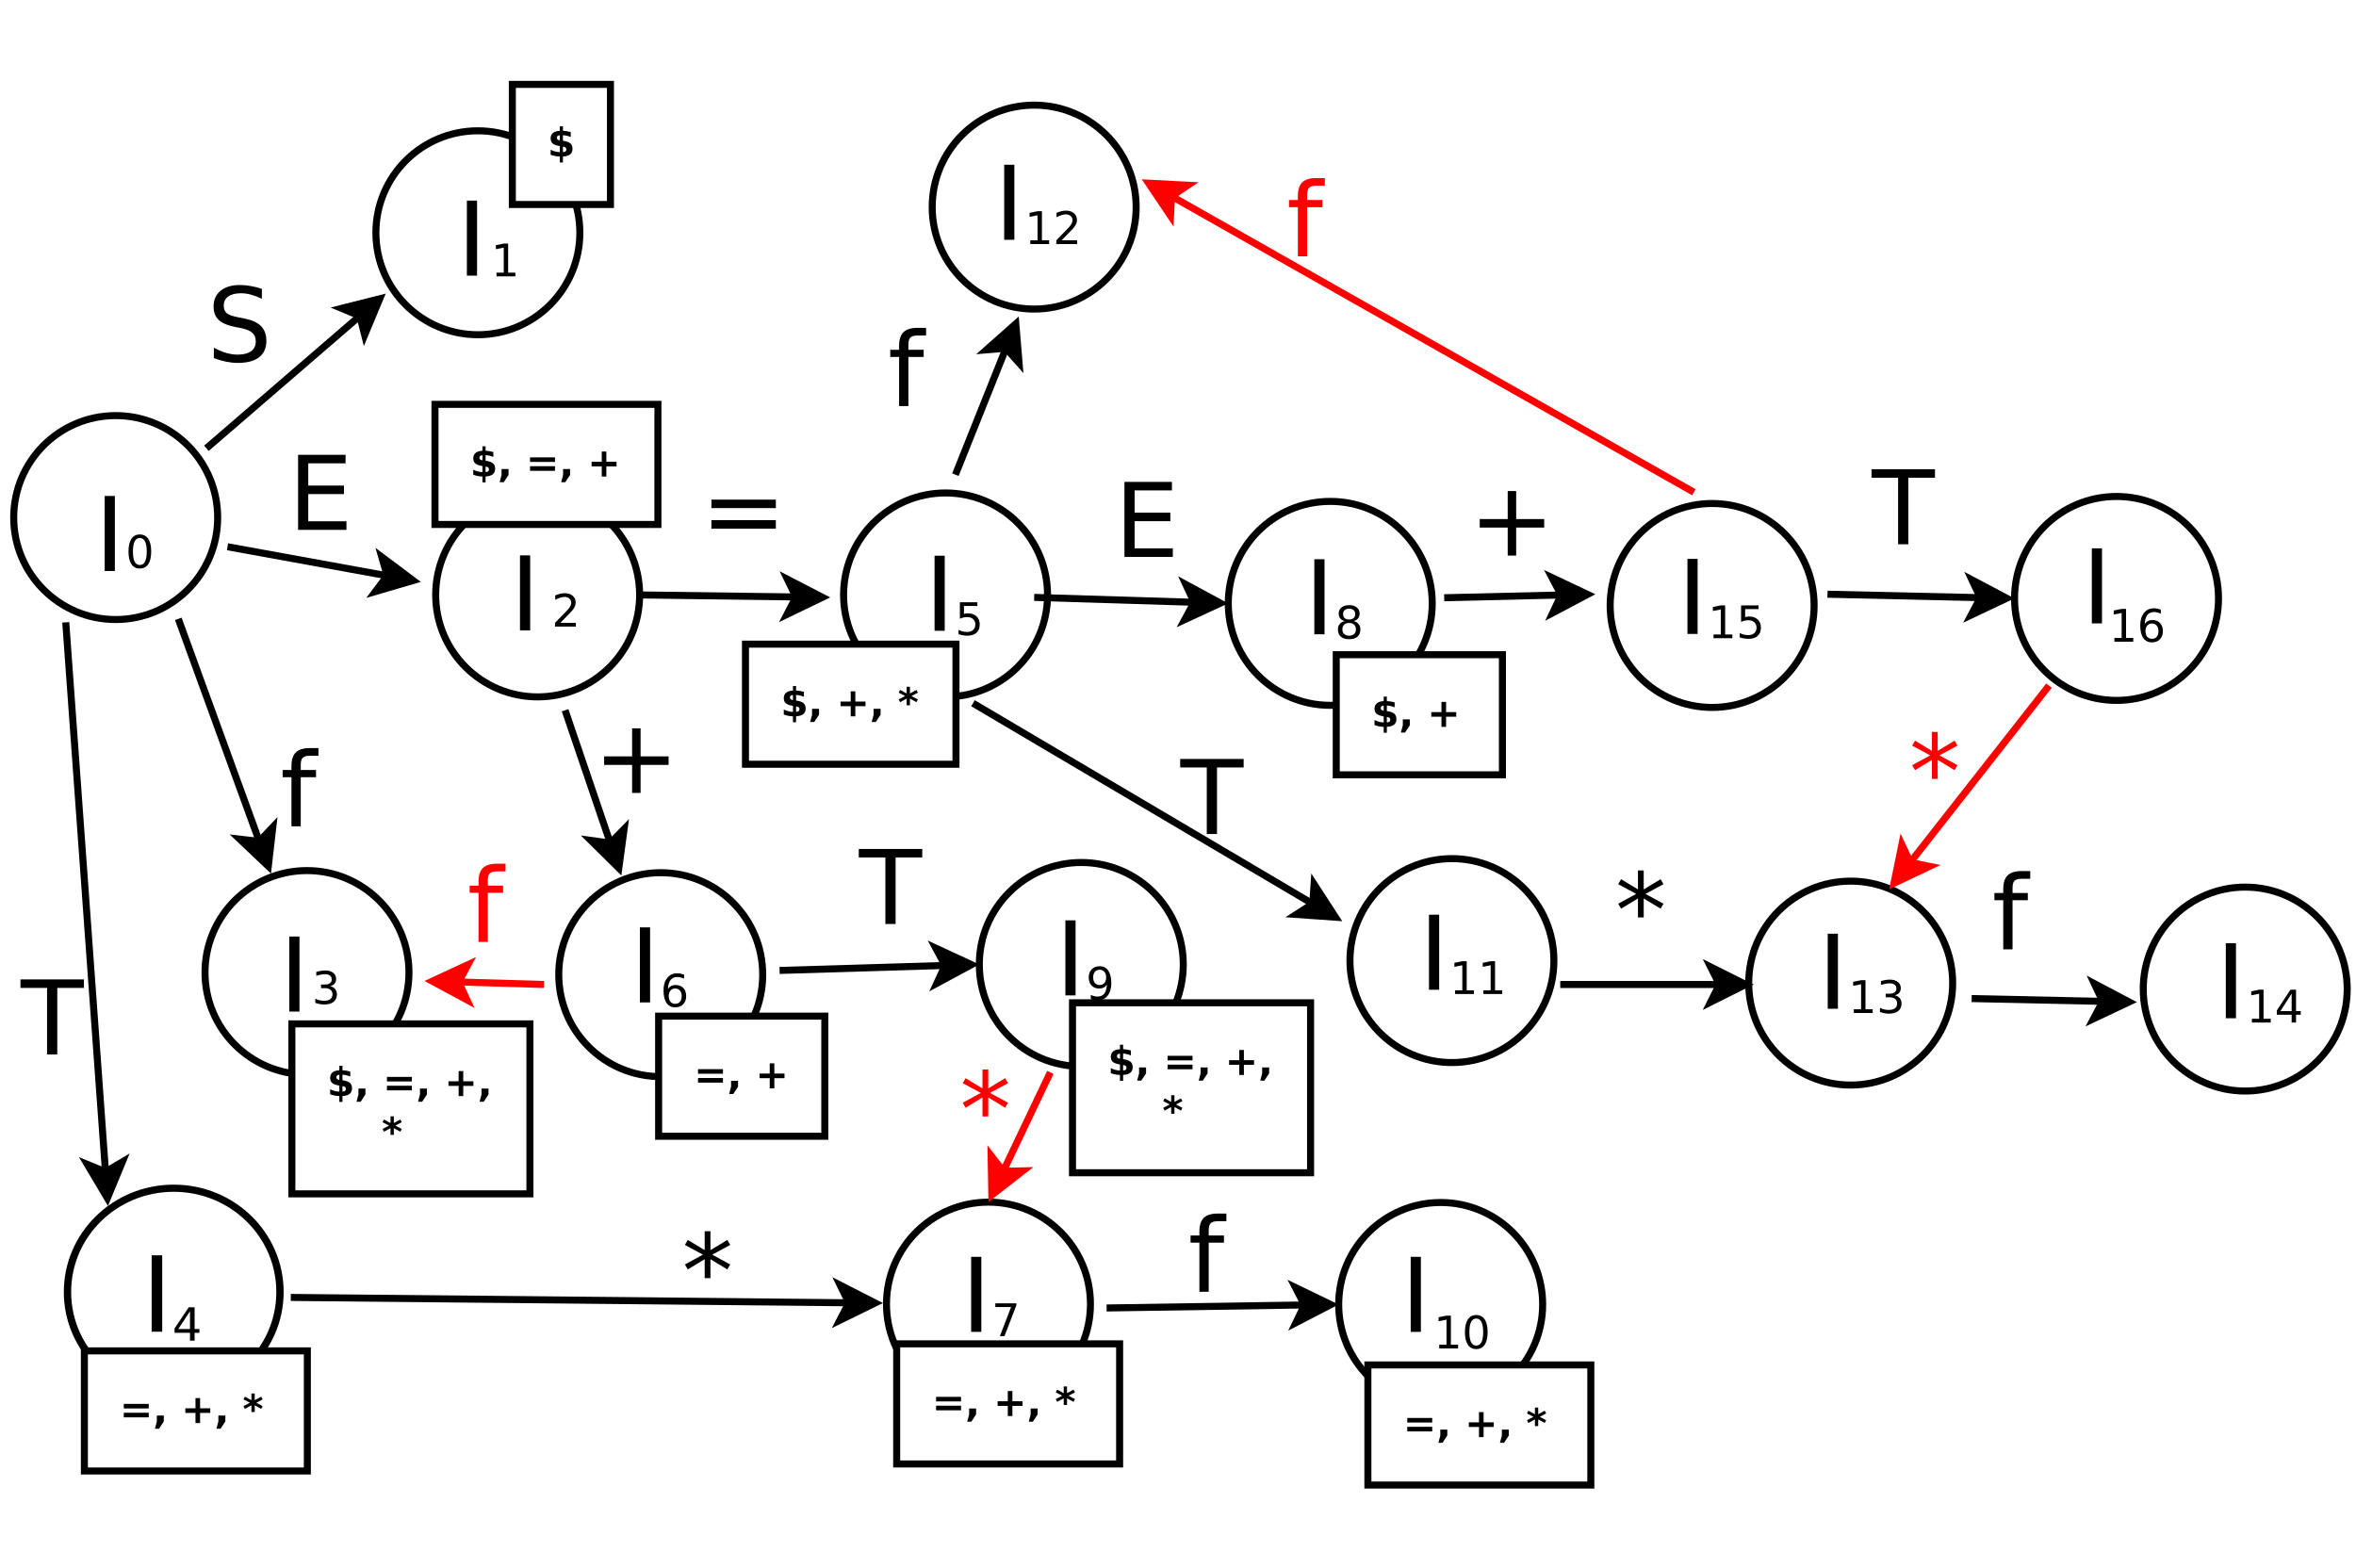 <?xml version="1.0" encoding="UTF-8"?>
<svg xmlns="http://www.w3.org/2000/svg" xmlns:xlink="http://www.w3.org/1999/xlink" width="670pt" height="446pt" viewBox="0 0 670 446" version="1.1">
<defs>
<g>
<symbol overflow="visible" id="glyph0-0">
<path style="stroke:none;" d="M 1.453 5.172 L 1.453 -20.641 L 16.094 -20.641 L 16.094 5.172 Z M 3.109 3.547 L 14.469 3.547 L 14.469 -19 L 3.109 -19 Z M 3.109 3.547 "/>
</symbol>
<symbol overflow="visible" id="glyph0-1">
<path style="stroke:none;" d="M 10.859 -22.25 L 10.859 -20.062 L 8.344 -20.062 C 7.406 -20.062 6.75 -19.867 6.375 -19.484 C 6.008 -19.109 5.828 -18.422 5.828 -17.422 L 5.828 -16.016 L 10.172 -16.016 L 10.172 -13.969 L 5.828 -13.969 L 5.828 0 L 3.188 0 L 3.188 -13.969 L 0.672 -13.969 L 0.672 -16.016 L 3.188 -16.016 L 3.188 -17.125 C 3.188 -18.906 3.598 -20.203 4.422 -21.016 C 5.254 -21.836 6.57 -22.25 8.375 -22.25 Z M 10.859 -22.25 "/>
</symbol>
<symbol overflow="visible" id="glyph0-2">
<path style="stroke:none;" d="M 2.875 -21.344 L 16.375 -21.344 L 16.375 -18.922 L 5.766 -18.922 L 5.766 -12.594 L 15.922 -12.594 L 15.922 -10.172 L 5.766 -10.172 L 5.766 -2.438 L 16.625 -2.438 L 16.625 0 L 2.875 0 Z M 2.875 -21.344 "/>
</symbol>
<symbol overflow="visible" id="glyph0-3">
<path style="stroke:none;" d="M 3.109 -13.297 L 21.438 -13.297 L 21.438 -10.891 L 3.109 -10.891 Z M 3.109 -7.469 L 21.438 -7.469 L 21.438 -5.031 L 3.109 -5.031 Z M 3.109 -7.469 "/>
</symbol>
<symbol overflow="visible" id="glyph0-4">
<path style="stroke:none;" d="M 15.672 -20.641 L 15.672 -17.828 C 14.578 -18.348 13.539 -18.738 12.562 -19 C 11.594 -19.258 10.656 -19.391 9.75 -19.391 C 8.176 -19.391 6.961 -19.082 6.109 -18.469 C 5.254 -17.863 4.828 -17 4.828 -15.875 C 4.828 -14.926 5.109 -14.211 5.672 -13.734 C 6.242 -13.254 7.32 -12.863 8.906 -12.562 L 10.656 -12.203 C 12.812 -11.797 14.398 -11.078 15.422 -10.047 C 16.441 -9.016 16.953 -7.629 16.953 -5.891 C 16.953 -3.816 16.258 -2.242 14.875 -1.172 C 13.488 -0.109 11.457 0.422 8.781 0.422 C 7.77 0.422 6.691 0.305 5.547 0.078 C 4.41 -0.148 3.234 -0.488 2.016 -0.938 L 2.016 -3.922 C 3.191 -3.266 4.344 -2.77 5.469 -2.438 C 6.594 -2.102 7.695 -1.938 8.781 -1.938 C 10.426 -1.938 11.695 -2.258 12.594 -2.906 C 13.488 -3.551 13.938 -4.473 13.938 -5.672 C 13.938 -6.723 13.613 -7.539 12.969 -8.125 C 12.332 -8.719 11.281 -9.164 9.812 -9.469 L 8.047 -9.812 C 5.891 -10.238 4.332 -10.91 3.375 -11.828 C 2.414 -12.742 1.938 -14.016 1.938 -15.641 C 1.938 -17.523 2.598 -19.008 3.922 -20.094 C 5.254 -21.188 7.086 -21.734 9.422 -21.734 C 10.422 -21.734 11.441 -21.641 12.484 -21.453 C 13.523 -21.273 14.586 -21.004 15.672 -20.641 Z M 15.672 -20.641 "/>
</symbol>
<symbol overflow="visible" id="glyph0-5">
<path style="stroke:none;" d="M 2.875 -21.344 L 5.766 -21.344 L 5.766 0 L 2.875 0 Z M 2.875 -21.344 "/>
</symbol>
<symbol overflow="visible" id="glyph0-6">
<path style="stroke:none;" d="M 13.469 -18.359 L 13.469 -10.391 L 21.438 -10.391 L 21.438 -7.969 L 13.469 -7.969 L 13.469 0 L 11.062 0 L 11.062 -7.969 L 3.109 -7.969 L 3.109 -10.391 L 11.062 -10.391 L 11.062 -18.359 Z M 13.469 -18.359 "/>
</symbol>
<symbol overflow="visible" id="glyph0-7">
<path style="stroke:none;" d="M -0.078 -21.344 L 17.969 -21.344 L 17.969 -18.922 L 10.391 -18.922 L 10.391 0 L 7.484 0 L 7.484 -18.922 L -0.078 -18.922 Z M -0.078 -21.344 "/>
</symbol>
<symbol overflow="visible" id="glyph0-8">
<path style="stroke:none;" d="M 13.766 -17.828 L 8.641 -15.062 L 13.766 -12.266 L 12.938 -10.859 L 8.141 -13.766 L 8.141 -8.375 L 6.5 -8.375 L 6.5 -13.766 L 1.703 -10.859 L 0.875 -12.266 L 6 -15.062 L 0.875 -17.828 L 1.703 -19.25 L 6.5 -16.344 L 6.5 -21.734 L 8.141 -21.734 L 8.141 -16.344 L 12.938 -19.25 Z M 13.766 -17.828 "/>
</symbol>
<symbol overflow="visible" id="glyph1-0">
<path style="stroke:none;" d="M 0.641 2.266 L 0.641 -9.016 L 7.031 -9.016 L 7.031 2.266 Z M 1.359 1.547 L 6.328 1.547 L 6.328 -8.297 L 1.359 -8.297 Z M 1.359 1.547 "/>
</symbol>
<symbol overflow="visible" id="glyph1-1">
<path style="stroke:none;" d="M 4.062 -8.5 C 3.414 -8.5 2.926 -8.176 2.594 -7.531 C 2.27 -6.895 2.109 -5.938 2.109 -4.656 C 2.109 -3.375 2.27 -2.41 2.594 -1.766 C 2.926 -1.129 3.414 -0.812 4.062 -0.812 C 4.719 -0.812 5.207 -1.129 5.531 -1.766 C 5.863 -2.41 6.031 -3.375 6.031 -4.656 C 6.031 -5.938 5.863 -6.895 5.531 -7.531 C 5.207 -8.176 4.719 -8.5 4.062 -8.5 Z M 4.062 -9.5 C 5.113 -9.5 5.914 -9.082 6.469 -8.25 C 7.02 -7.426 7.297 -6.227 7.297 -4.656 C 7.297 -3.082 7.02 -1.879 6.469 -1.047 C 5.914 -0.223 5.113 0.188 4.062 0.188 C 3.02 0.188 2.223 -0.223 1.672 -1.047 C 1.117 -1.879 0.844 -3.082 0.844 -4.656 C 0.844 -6.227 1.117 -7.426 1.672 -8.25 C 2.223 -9.082 3.02 -9.5 4.062 -9.5 Z M 4.062 -9.5 "/>
</symbol>
<symbol overflow="visible" id="glyph1-2">
<path style="stroke:none;" d="M 2.453 -1.062 L 6.859 -1.062 L 6.859 0 L 0.938 0 L 0.938 -1.062 C 1.414 -1.562 2.066 -2.227 2.891 -3.062 C 3.723 -3.895 4.242 -4.43 4.453 -4.672 C 4.859 -5.129 5.141 -5.516 5.297 -5.828 C 5.461 -6.141 5.547 -6.445 5.547 -6.75 C 5.547 -7.25 5.367 -7.656 5.016 -7.969 C 4.672 -8.281 4.219 -8.438 3.656 -8.438 C 3.258 -8.438 2.844 -8.363 2.406 -8.219 C 1.969 -8.082 1.5 -7.879 1 -7.609 L 1 -8.875 C 1.508 -9.082 1.984 -9.238 2.422 -9.344 C 2.867 -9.445 3.273 -9.5 3.641 -9.5 C 4.609 -9.5 5.379 -9.254 5.953 -8.766 C 6.523 -8.285 6.812 -7.641 6.812 -6.828 C 6.812 -6.453 6.738 -6.094 6.594 -5.75 C 6.445 -5.406 6.188 -5 5.812 -4.531 C 5.707 -4.406 5.375 -4.055 4.812 -3.484 C 4.258 -2.91 3.473 -2.102 2.453 -1.062 Z M 2.453 -1.062 "/>
</symbol>
<symbol overflow="visible" id="glyph1-3">
<path style="stroke:none;" d="M 5.188 -5.031 C 5.789 -4.906 6.258 -4.633 6.594 -4.219 C 6.938 -3.812 7.109 -3.312 7.109 -2.719 C 7.109 -1.789 6.789 -1.07 6.156 -0.562 C 5.531 -0.062 4.633 0.188 3.469 0.188 C 3.07 0.188 2.664 0.145 2.25 0.062 C 1.844 -0.008 1.414 -0.125 0.969 -0.281 L 0.969 -1.5 C 1.32 -1.289 1.707 -1.133 2.125 -1.031 C 2.539 -0.926 2.977 -0.875 3.438 -0.875 C 4.227 -0.875 4.828 -1.031 5.234 -1.344 C 5.648 -1.656 5.859 -2.113 5.859 -2.719 C 5.859 -3.258 5.664 -3.688 5.281 -4 C 4.895 -4.312 4.359 -4.469 3.672 -4.469 L 2.594 -4.469 L 2.594 -5.5 L 3.719 -5.5 C 4.344 -5.5 4.816 -5.625 5.141 -5.875 C 5.473 -6.125 5.641 -6.484 5.641 -6.953 C 5.641 -7.43 5.469 -7.797 5.125 -8.047 C 4.789 -8.305 4.305 -8.438 3.672 -8.438 C 3.328 -8.438 2.957 -8.395 2.562 -8.312 C 2.164 -8.238 1.727 -8.125 1.25 -7.969 L 1.25 -9.094 C 1.727 -9.227 2.176 -9.328 2.594 -9.391 C 3.02 -9.461 3.414 -9.5 3.781 -9.5 C 4.738 -9.5 5.492 -9.281 6.047 -8.844 C 6.609 -8.406 6.891 -7.816 6.891 -7.078 C 6.891 -6.566 6.742 -6.129 6.453 -5.766 C 6.16 -5.41 5.738 -5.164 5.188 -5.031 Z M 5.188 -5.031 "/>
</symbol>
<symbol overflow="visible" id="glyph1-4">
<path style="stroke:none;" d="M 1.594 -1.062 L 3.656 -1.062 L 3.656 -8.172 L 1.406 -7.734 L 1.406 -8.875 L 3.641 -9.328 L 4.906 -9.328 L 4.906 -1.062 L 6.953 -1.062 L 6.953 0 L 1.594 0 Z M 1.594 -1.062 "/>
</symbol>
<symbol overflow="visible" id="glyph1-5">
<path style="stroke:none;" d="M 1.375 -9.328 L 6.344 -9.328 L 6.344 -8.266 L 2.531 -8.266 L 2.531 -5.984 C 2.719 -6.047 2.898 -6.094 3.078 -6.125 C 3.266 -6.156 3.453 -6.172 3.641 -6.172 C 4.68 -6.172 5.504 -5.883 6.109 -5.312 C 6.711 -4.738 7.016 -3.969 7.016 -3 C 7.016 -1.988 6.703 -1.203 6.078 -0.641 C 5.461 -0.086 4.582 0.188 3.438 0.188 C 3.051 0.188 2.656 0.148 2.25 0.078 C 1.844 0.016 1.422 -0.082 0.984 -0.219 L 0.984 -1.484 C 1.359 -1.285 1.742 -1.133 2.141 -1.031 C 2.547 -0.926 2.973 -0.875 3.422 -0.875 C 4.141 -0.875 4.707 -1.062 5.125 -1.438 C 5.551 -1.82 5.766 -2.344 5.766 -3 C 5.766 -3.645 5.551 -4.156 5.125 -4.531 C 4.707 -4.914 4.141 -5.109 3.422 -5.109 C 3.078 -5.109 2.738 -5.066 2.406 -4.984 C 2.07 -4.91 1.727 -4.797 1.375 -4.641 Z M 1.375 -9.328 "/>
</symbol>
<symbol overflow="visible" id="glyph1-6">
<path style="stroke:none;" d="M 4.219 -5.172 C 3.656 -5.172 3.207 -4.973 2.875 -4.578 C 2.539 -4.191 2.375 -3.664 2.375 -3 C 2.375 -2.32 2.539 -1.785 2.875 -1.391 C 3.207 -1.004 3.656 -0.812 4.219 -0.812 C 4.789 -0.812 5.238 -1.004 5.562 -1.391 C 5.895 -1.785 6.062 -2.32 6.062 -3 C 6.062 -3.664 5.895 -4.191 5.562 -4.578 C 5.238 -4.973 4.789 -5.172 4.219 -5.172 Z M 6.734 -9.125 L 6.734 -7.969 C 6.41 -8.125 6.086 -8.238 5.766 -8.312 C 5.441 -8.395 5.125 -8.438 4.812 -8.438 C 3.977 -8.438 3.344 -8.156 2.906 -7.594 C 2.469 -7.031 2.219 -6.18 2.156 -5.047 C 2.395 -5.41 2.695 -5.688 3.062 -5.875 C 3.438 -6.07 3.848 -6.172 4.297 -6.172 C 5.234 -6.172 5.973 -5.883 6.516 -5.312 C 7.055 -4.75 7.328 -3.977 7.328 -3 C 7.328 -2.039 7.047 -1.27 6.484 -0.688 C 5.922 -0.102 5.164 0.188 4.219 0.188 C 3.145 0.188 2.32 -0.223 1.75 -1.047 C 1.176 -1.879 0.891 -3.082 0.891 -4.656 C 0.891 -6.125 1.238 -7.297 1.938 -8.172 C 2.645 -9.055 3.586 -9.5 4.766 -9.5 C 5.078 -9.5 5.395 -9.469 5.719 -9.406 C 6.039 -9.344 6.379 -9.25 6.734 -9.125 Z M 6.734 -9.125 "/>
</symbol>
<symbol overflow="visible" id="glyph1-7">
<path style="stroke:none;" d="M 1.047 -9.328 L 7.047 -9.328 L 7.047 -8.797 L 3.656 0 L 2.344 0 L 5.531 -8.266 L 1.047 -8.266 Z M 1.047 -9.328 "/>
</symbol>
<symbol overflow="visible" id="glyph1-8">
<path style="stroke:none;" d="M 4.062 -4.438 C 3.469 -4.438 3 -4.273 2.656 -3.953 C 2.312 -3.629 2.141 -3.188 2.141 -2.625 C 2.141 -2.062 2.312 -1.617 2.656 -1.297 C 3 -0.973 3.469 -0.812 4.062 -0.812 C 4.664 -0.812 5.141 -0.973 5.484 -1.297 C 5.828 -1.617 6 -2.062 6 -2.625 C 6 -3.188 5.828 -3.629 5.484 -3.953 C 5.141 -4.273 4.664 -4.438 4.062 -4.438 Z M 2.812 -4.969 C 2.27 -5.102 1.848 -5.352 1.547 -5.719 C 1.242 -6.094 1.094 -6.547 1.094 -7.078 C 1.094 -7.828 1.359 -8.414 1.891 -8.844 C 2.422 -9.281 3.145 -9.5 4.062 -9.5 C 5 -9.5 5.727 -9.281 6.25 -8.844 C 6.781 -8.414 7.047 -7.828 7.047 -7.078 C 7.047 -6.547 6.895 -6.094 6.594 -5.719 C 6.289 -5.352 5.875 -5.102 5.344 -4.969 C 5.945 -4.82 6.414 -4.539 6.75 -4.125 C 7.094 -3.719 7.266 -3.219 7.266 -2.625 C 7.266 -1.719 6.988 -1.02 6.438 -0.531 C 5.883 -0.051 5.094 0.188 4.062 0.188 C 3.039 0.188 2.254 -0.051 1.703 -0.531 C 1.148 -1.02 0.875 -1.719 0.875 -2.625 C 0.875 -3.219 1.039 -3.719 1.375 -4.125 C 1.719 -4.539 2.195 -4.82 2.812 -4.969 Z M 2.344 -6.953 C 2.344 -6.473 2.492 -6.098 2.797 -5.828 C 3.098 -5.555 3.52 -5.422 4.062 -5.422 C 4.602 -5.422 5.023 -5.555 5.328 -5.828 C 5.641 -6.098 5.797 -6.473 5.797 -6.953 C 5.797 -7.441 5.641 -7.82 5.328 -8.094 C 5.023 -8.363 4.602 -8.5 4.062 -8.5 C 3.52 -8.5 3.098 -8.363 2.797 -8.094 C 2.492 -7.82 2.344 -7.441 2.344 -6.953 Z M 2.344 -6.953 "/>
</symbol>
<symbol overflow="visible" id="glyph1-9">
<path style="stroke:none;" d="M 1.406 -0.188 L 1.406 -1.344 C 1.719 -1.195 2.035 -1.082 2.359 -1 C 2.691 -0.914 3.016 -0.875 3.328 -0.875 C 4.16 -0.875 4.797 -1.156 5.234 -1.719 C 5.672 -2.281 5.922 -3.133 5.984 -4.281 C 5.742 -3.914 5.438 -3.633 5.062 -3.438 C 4.695 -3.25 4.289 -3.156 3.844 -3.156 C 2.906 -3.156 2.164 -3.438 1.625 -4 C 1.082 -4.57 0.812 -5.348 0.812 -6.328 C 0.812 -7.285 1.094 -8.051 1.656 -8.625 C 2.219 -9.207 2.973 -9.5 3.922 -9.5 C 4.992 -9.5 5.812 -9.082 6.375 -8.25 C 6.945 -7.426 7.234 -6.227 7.234 -4.656 C 7.234 -3.188 6.883 -2.008 6.188 -1.125 C 5.5 -0.25 4.562 0.188 3.375 0.188 C 3.062 0.188 2.742 0.156 2.422 0.094 C 2.098 0.031 1.758 -0.062 1.406 -0.188 Z M 3.922 -4.156 C 4.484 -4.156 4.93 -4.348 5.266 -4.734 C 5.598 -5.117 5.766 -5.648 5.766 -6.328 C 5.766 -6.992 5.598 -7.52 5.266 -7.906 C 4.93 -8.301 4.484 -8.5 3.922 -8.5 C 3.348 -8.5 2.895 -8.301 2.562 -7.906 C 2.238 -7.52 2.078 -6.992 2.078 -6.328 C 2.078 -5.648 2.238 -5.117 2.562 -4.734 C 2.895 -4.348 3.348 -4.156 3.922 -4.156 Z M 3.922 -4.156 "/>
</symbol>
<symbol overflow="visible" id="glyph1-10">
<path style="stroke:none;" d="M 4.844 -8.234 L 1.656 -3.25 L 4.844 -3.25 Z M 4.5 -9.328 L 6.094 -9.328 L 6.094 -3.25 L 7.422 -3.25 L 7.422 -2.203 L 6.094 -2.203 L 6.094 0 L 4.844 0 L 4.844 -2.203 L 0.625 -2.203 L 0.625 -3.422 Z M 4.5 -9.328 "/>
</symbol>
<symbol overflow="visible" id="glyph2-0">
<path style="stroke:none;" d="M 1.516 5.266 L 1.516 -21.016 L 16.781 -21.016 L 16.781 5.266 Z M 3.234 3.609 L 15.078 3.609 L 15.078 -19.344 L 3.234 -19.344 Z M 3.234 3.609 "/>
</symbol>
<symbol overflow="visible" id="glyph2-1">
<path style="stroke:none;" d="M 3 -21.719 L 6 -21.719 L 6 0 L 3 0 Z M 3 -21.719 "/>
</symbol>
<symbol overflow="visible" id="glyph3-0">
<path style="stroke:none;" d="M 0.672 2.297 L 0.672 -9.188 L 7.344 -9.188 L 7.344 2.297 Z M 1.406 1.578 L 6.594 1.578 L 6.594 -8.453 L 1.406 -8.453 Z M 1.406 1.578 "/>
</symbol>
<symbol overflow="visible" id="glyph3-1">
<path style="stroke:none;" d="M 5.047 -8.375 L 1.719 -3.312 L 5.047 -3.312 Z M 4.703 -9.5 L 6.359 -9.5 L 6.359 -3.312 L 7.734 -3.312 L 7.734 -2.234 L 6.359 -2.234 L 6.359 0 L 5.047 0 L 5.047 -2.234 L 0.656 -2.234 L 0.656 -3.484 Z M 4.703 -9.5 "/>
</symbol>
<symbol overflow="visible" id="glyph4-0">
<path style="stroke:none;" d="M 0.562 2 L 0.562 -7.984 L 6.234 -7.984 L 6.234 2 Z M 1.203 1.375 L 5.594 1.375 L 5.594 -7.344 L 1.203 -7.344 Z M 1.203 1.375 "/>
</symbol>
<symbol overflow="visible" id="glyph4-1">
<path style="stroke:none;" d="M 4.391 1.672 L 3.5 1.672 L 3.5 0 C 3.031 -0.02 2.582 -0.07 2.156 -0.156 C 1.727 -0.238 1.305 -0.359 0.891 -0.516 L 0.891 -1.953 C 1.316 -1.734 1.742 -1.566 2.172 -1.453 C 2.609 -1.336 3.051 -1.273 3.5 -1.266 L 3.5 -2.984 L 3.312 -3.016 C 2.438 -3.172 1.812 -3.414 1.438 -3.75 C 1.07 -4.082 0.891 -4.555 0.891 -5.172 C 0.891 -5.836 1.113 -6.352 1.562 -6.719 C 2.008 -7.094 2.656 -7.297 3.5 -7.328 L 3.5 -8.609 L 4.391 -8.609 L 4.391 -7.344 C 4.766 -7.32 5.133 -7.281 5.5 -7.219 C 5.875 -7.156 6.242 -7.07 6.609 -6.969 L 6.609 -5.562 C 6.242 -5.719 5.875 -5.836 5.5 -5.922 C 5.133 -6.016 4.766 -6.066 4.391 -6.078 L 4.391 -4.5 L 4.578 -4.469 C 5.516 -4.32 6.172 -4.07 6.547 -3.719 C 6.922 -3.375 7.109 -2.867 7.109 -2.203 C 7.109 -1.516 6.883 -0.988 6.438 -0.625 C 5.988 -0.27 5.305 -0.066 4.391 -0.016 Z M 3.5 -4.625 L 3.5 -6.062 C 3.238 -6.051 3.031 -5.984 2.875 -5.859 C 2.719 -5.734 2.641 -5.57 2.641 -5.375 C 2.641 -5.156 2.707 -4.984 2.844 -4.859 C 2.988 -4.734 3.207 -4.656 3.5 -4.625 Z M 4.391 -2.828 L 4.391 -1.281 C 4.711 -1.281 4.953 -1.344 5.109 -1.469 C 5.273 -1.594 5.359 -1.773 5.359 -2.016 C 5.359 -2.266 5.285 -2.453 5.141 -2.578 C 4.992 -2.703 4.742 -2.785 4.391 -2.828 Z M 4.391 -2.828 "/>
</symbol>
<symbol overflow="visible" id="glyph4-2">
<path style="stroke:none;" d="M 1.156 -2.141 L 3.141 -2.141 L 3.141 -0.453 L 1.781 1.609 L 0.609 1.609 L 1.156 -0.453 Z M 1.156 -2.141 "/>
</symbol>
<symbol overflow="visible" id="glyph4-3">
<path style="stroke:none;" d=""/>
</symbol>
<symbol overflow="visible" id="glyph4-4">
<path style="stroke:none;" d="M 1.203 -5.453 L 8.297 -5.453 L 8.297 -4.156 L 1.203 -4.156 Z M 1.203 -2.938 L 8.297 -2.938 L 8.297 -1.625 L 1.203 -1.625 Z M 1.203 -2.938 "/>
</symbol>
<symbol overflow="visible" id="glyph4-5">
<path style="stroke:none;" d="M 5.406 -7.109 L 5.406 -4.203 L 8.297 -4.203 L 8.297 -2.891 L 5.406 -2.891 L 5.406 0 L 4.094 0 L 4.094 -2.891 L 1.203 -2.891 L 1.203 -4.203 L 4.094 -4.203 L 4.094 -7.109 Z M 5.406 -7.109 "/>
</symbol>
<symbol overflow="visible" id="glyph4-6">
<path style="stroke:none;" d="M 5.703 -6.734 L 3.875 -5.781 L 5.703 -4.812 L 5.281 -4.031 L 3.438 -5.047 L 3.438 -3.141 L 2.5 -3.141 L 2.5 -5.047 L 0.641 -4.031 L 0.234 -4.812 L 2.078 -5.781 L 0.234 -6.734 L 0.641 -7.516 L 2.5 -6.5 L 2.5 -8.406 L 3.438 -8.406 L 3.438 -6.5 L 5.281 -7.516 Z M 5.703 -6.734 "/>
</symbol>
</g>
</defs>
<g id="surface149744">
<rect x="0" y="0" width="670" height="446" style="fill:rgb(100%,100%,100%);fill-opacity:1;stroke:none;"/>
<g style="fill:rgb(0%,0%,0%);fill-opacity:1;">
  <use xlink:href="#glyph0-1" x="79.699" y="235.013"/>
</g>
<g style="fill:rgb(0%,0%,0%);fill-opacity:1;">
  <use xlink:href="#glyph0-2" x="81.898" y="150.697"/>
</g>
<g style="fill:rgb(0%,0%,0%);fill-opacity:1;">
  <use xlink:href="#glyph0-3" x="199.199" y="155.396"/>
</g>
<g style="fill:rgb(0%,0%,0%);fill-opacity:1;">
  <use xlink:href="#glyph0-4" x="58.801" y="102.795"/>
</g>
<path style="fill-rule:evenodd;fill:rgb(100%,100%,100%);fill-opacity:1;stroke-width:0.1;stroke-linecap:butt;stroke-linejoin:miter;stroke:rgb(0%,0%,0%);stroke-opacity:1;stroke-miterlimit:10;" d="M 7.735 9.97 C 7.735 10.771 7.086 11.42 6.285 11.42 C 5.484 11.42 4.835 10.771 4.835 9.97 C 4.835 9.169 5.484 8.52 6.285 8.52 C 7.086 8.52 7.735 9.169 7.735 9.97 " transform="matrix(20,0,0,20,-92.8,-52.2)"/>
<g style="fill:rgb(0%,0%,0%);fill-opacity:1;">
  <use xlink:href="#glyph0-5" x="26.898" y="162.396"/>
</g>
<g style="fill:rgb(0%,0%,0%);fill-opacity:1;">
  <use xlink:href="#glyph1-1" x="35.699" y="161.506"/>
</g>
<path style="fill-rule:evenodd;fill:rgb(100%,100%,100%);fill-opacity:1;stroke-width:0.1;stroke-linecap:butt;stroke-linejoin:miter;stroke:rgb(0%,0%,0%);stroke-opacity:1;stroke-miterlimit:10;" d="M 13.735 11.07 C 13.735 11.871 13.086 12.52 12.285 12.52 C 11.484 12.52 10.835 11.871 10.835 11.07 C 10.835 10.269 11.484 9.62 12.285 9.62 C 13.086 9.62 13.735 10.269 13.735 11.07 " transform="matrix(20,0,0,20,-92.8,-52.2)"/>
<g style="fill:rgb(0%,0%,0%);fill-opacity:1;">
  <use xlink:href="#glyph0-5" x="145" y="179.295"/>
</g>
<g style="fill:rgb(0%,0%,0%);fill-opacity:1;">
  <use xlink:href="#glyph1-2" x="156.898" y="178.205"/>
</g>
<path style="fill-rule:evenodd;fill:rgb(100%,100%,100%);fill-opacity:1;stroke-width:0.1;stroke-linecap:butt;stroke-linejoin:miter;stroke:rgb(0%,0%,0%);stroke-opacity:1;stroke-miterlimit:10;" d="M 10.455 16.44 C 10.455 17.241 9.806 17.89 9.005 17.89 C 8.204 17.89 7.555 17.241 7.555 16.44 C 7.555 15.639 8.204 14.99 9.005 14.99 C 9.806 14.99 10.455 15.639 10.455 16.44 " transform="matrix(20,0,0,20,-92.8,-52.2)"/>
<g style="fill:rgb(0%,0%,0%);fill-opacity:1;">
  <use xlink:href="#glyph0-5" x="79.398" y="287.697"/>
</g>
<g style="fill:rgb(0%,0%,0%);fill-opacity:1;">
  <use xlink:href="#glyph1-3" x="88.699" y="285.506"/>
</g>
<path style="fill-rule:evenodd;fill:rgb(100%,100%,100%);fill-opacity:1;stroke-width:0.1;stroke-linecap:butt;stroke-linejoin:miter;stroke:rgb(0%,0%,0%);stroke-opacity:1;stroke-miterlimit:10;" d="M 12.885 5.92 C 12.885 6.721 12.236 7.37 11.435 7.37 C 10.634 7.37 9.985 6.721 9.985 5.92 C 9.985 5.119 10.634 4.47 11.435 4.47 C 12.236 4.47 12.885 5.119 12.885 5.92 " transform="matrix(20,0,0,20,-92.8,-52.2)"/>
<g style="fill:rgb(0%,0%,0%);fill-opacity:1;">
  <use xlink:href="#glyph0-5" x="129.898" y="78.396"/>
</g>
<g style="fill:rgb(0%,0%,0%);fill-opacity:1;">
  <use xlink:href="#glyph1-4" x="139.602" y="78.604"/>
</g>
<path style="fill-rule:evenodd;fill:rgb(100%,100%,100%);fill-opacity:1;stroke-width:0.1;stroke-linecap:butt;stroke-linejoin:miter;stroke:rgb(0%,0%,0%);stroke-opacity:1;stroke-miterlimit:10;" d="M 18.37 11.295 C 18.37 12.096 17.721 12.745 16.92 12.745 C 16.119 12.745 15.47 12.096 15.47 11.295 C 15.47 10.494 16.119 9.845 16.92 9.845 C 17.721 9.845 18.37 10.494 18.37 11.295 " transform="matrix(20.839,0,0,20.355,-303.19,137.542)"/>
<g style="fill:rgb(0%,0%,0%);fill-opacity:1;">
  <use xlink:href="#glyph2-1" x="40.129" y="378.742"/>
</g>
<g style="fill:rgb(0%,0%,0%);fill-opacity:1;">
  <use xlink:href="#glyph3-1" x="48.984" y="381.298"/>
</g>
<path style="fill-rule:evenodd;fill:rgb(100%,100%,100%);fill-opacity:1;stroke-width:0.1;stroke-linecap:butt;stroke-linejoin:miter;stroke:rgb(0%,0%,0%);stroke-opacity:1;stroke-miterlimit:10;" d="M 19.535 11.07 C 19.535 11.871 18.886 12.52 18.085 12.52 C 17.284 12.52 16.635 11.871 16.635 11.07 C 16.635 10.269 17.284 9.62 18.085 9.62 C 18.886 9.62 19.535 10.269 19.535 11.07 " transform="matrix(20,0,0,20,-92.8,-52.2)"/>
<g style="fill:rgb(0%,0%,0%);fill-opacity:1;">
  <use xlink:href="#glyph0-5" x="262.898" y="179.396"/>
</g>
<g style="fill:rgb(0%,0%,0%);fill-opacity:1;">
  <use xlink:href="#glyph1-5" x="271.602" y="180.608"/>
</g>
<path style="fill-rule:evenodd;fill:rgb(100%,100%,100%);fill-opacity:1;stroke-width:0.1;stroke-linecap:butt;stroke-linejoin:miter;stroke:rgb(0%,0%,0%);stroke-opacity:1;stroke-miterlimit:10;" d="M 15.485 16.47 C 15.485 17.271 14.836 17.92 14.035 17.92 C 13.234 17.92 12.585 17.271 12.585 16.47 C 12.585 15.669 13.234 15.02 14.035 15.02 C 14.836 15.02 15.485 15.669 15.485 16.47 " transform="matrix(20,0,0,20,-92.8,-52.2)"/>
<g style="fill:rgb(0%,0%,0%);fill-opacity:1;">
  <use xlink:href="#glyph0-5" x="179.102" y="285.095"/>
</g>
<g style="fill:rgb(0%,0%,0%);fill-opacity:1;">
  <use xlink:href="#glyph1-6" x="187.801" y="286.307"/>
</g>
<path style="fill-rule:evenodd;fill:rgb(100%,100%,100%);fill-opacity:1;stroke-width:0.1;stroke-linecap:butt;stroke-linejoin:miter;stroke:rgb(0%,0%,0%);stroke-opacity:1;stroke-miterlimit:10;" d="M 20.145 21.155 C 20.145 21.956 19.496 22.605 18.695 22.605 C 17.894 22.605 17.245 21.956 17.245 21.155 C 17.245 20.354 17.894 19.705 18.695 19.705 C 19.496 19.705 20.145 20.354 20.145 21.155 " transform="matrix(20,0,0,20,-92.8,-52.2)"/>
<g style="fill:rgb(0%,0%,0%);fill-opacity:1;">
  <use xlink:href="#glyph0-5" x="273.301" y="378.795"/>
</g>
<g style="fill:rgb(0%,0%,0%);fill-opacity:1;">
  <use xlink:href="#glyph1-7" x="282" y="380.006"/>
</g>
<path style="fill-rule:evenodd;fill:rgb(100%,100%,100%);fill-opacity:1;stroke-width:0.1;stroke-linecap:butt;stroke-linejoin:miter;stroke:rgb(0%,0%,0%);stroke-opacity:1;stroke-miterlimit:10;" d="M 25.005 11.19 C 25.005 11.991 24.356 12.64 23.555 12.64 C 22.754 12.64 22.105 11.991 22.105 11.19 C 22.105 10.389 22.754 9.74 23.555 9.74 C 24.356 9.74 25.005 10.389 25.005 11.19 " transform="matrix(20,0,0,20,-92.8,-52.2)"/>
<g style="fill:rgb(0%,0%,0%);fill-opacity:1;">
  <use xlink:href="#glyph0-5" x="370.898" y="180.396"/>
</g>
<g style="fill:rgb(0%,0%,0%);fill-opacity:1;">
  <use xlink:href="#glyph1-8" x="379.602" y="181.608"/>
</g>
<path style="fill-rule:evenodd;fill:rgb(100%,100%,100%);fill-opacity:1;stroke-width:0.1;stroke-linecap:butt;stroke-linejoin:miter;stroke:rgb(0%,0%,0%);stroke-opacity:1;stroke-miterlimit:10;" d="M 21.465 16.325 C 21.465 17.126 20.816 17.775 20.015 17.775 C 19.214 17.775 18.565 17.126 18.565 16.325 C 18.565 15.524 19.214 14.875 20.015 14.875 C 20.816 14.875 21.465 15.524 21.465 16.325 " transform="matrix(20,0,0,20,-92.8,-52.2)"/>
<g style="fill:rgb(0%,0%,0%);fill-opacity:1;">
  <use xlink:href="#glyph0-5" x="300.102" y="283.095"/>
</g>
<g style="fill:rgb(0%,0%,0%);fill-opacity:1;">
  <use xlink:href="#glyph1-9" x="308.801" y="284.307"/>
</g>
<path style="fill-rule:evenodd;fill:rgb(100%,100%,100%);fill-opacity:1;stroke-width:0.1;stroke-linecap:butt;stroke-linejoin:miter;stroke:rgb(0%,0%,0%);stroke-opacity:1;stroke-miterlimit:10;" d="M 26.575 21.16 C 26.575 21.961 25.926 22.61 25.125 22.61 C 24.324 22.61 23.675 21.961 23.675 21.16 C 23.675 20.359 24.324 19.71 25.125 19.71 C 25.926 19.71 26.575 20.359 26.575 21.16 " transform="matrix(20,0,0,20,-92.8,-52.2)"/>
<g style="fill:rgb(0%,0%,0%);fill-opacity:1;">
  <use xlink:href="#glyph0-5" x="398.301" y="378.795"/>
</g>
<g style="fill:rgb(0%,0%,0%);fill-opacity:1;">
  <use xlink:href="#glyph1-4" x="407.699" y="383.506"/>
  <use xlink:href="#glyph1-1" x="415.755" y="383.506"/>
</g>
<path style="fill-rule:evenodd;fill:rgb(100%,100%,100%);fill-opacity:1;stroke-width:0.1;stroke-linecap:butt;stroke-linejoin:miter;stroke:rgb(0%,0%,0%);stroke-opacity:1;stroke-miterlimit:10;" d="M 26.735 16.27 C 26.735 17.071 26.086 17.72 25.285 17.72 C 24.484 17.72 23.835 17.071 23.835 16.27 C 23.835 15.469 24.484 14.82 25.285 14.82 C 26.086 14.82 26.735 15.469 26.735 16.27 " transform="matrix(20,0,0,20,-92.8,-52.2)"/>
<g style="fill:rgb(0%,0%,0%);fill-opacity:1;">
  <use xlink:href="#glyph0-5" x="403.5" y="281.494"/>
</g>
<g style="fill:rgb(0%,0%,0%);fill-opacity:1;">
  <use xlink:href="#glyph1-4" x="412.199" y="282.705"/>
  <use xlink:href="#glyph1-4" x="420.255" y="282.705"/>
</g>
<path style="fill-rule:evenodd;fill:rgb(100%,100%,100%);fill-opacity:1;stroke-width:0.1;stroke-linecap:butt;stroke-linejoin:miter;stroke:rgb(0%,0%,0%);stroke-opacity:1;stroke-miterlimit:10;" d="M 20.795 5.555 C 20.795 6.356 20.146 7.005 19.345 7.005 C 18.544 7.005 17.895 6.356 17.895 5.555 C 17.895 4.754 18.544 4.105 19.345 4.105 C 20.146 4.105 20.795 4.754 20.795 5.555 " transform="matrix(20,0,0,20,-92.8,-52.2)"/>
<g style="fill:rgb(0%,0%,0%);fill-opacity:1;">
  <use xlink:href="#glyph0-5" x="282.699" y="68.197"/>
</g>
<g style="fill:rgb(0%,0%,0%);fill-opacity:1;">
  <use xlink:href="#glyph1-4" x="291.398" y="69.404"/>
  <use xlink:href="#glyph1-2" x="299.454" y="69.404"/>
</g>
<path style="fill-rule:evenodd;fill:rgb(100%,100%,100%);fill-opacity:1;stroke-width:0.1;stroke-linecap:butt;stroke-linejoin:miter;stroke:rgb(0%,0%,0%);stroke-opacity:1;stroke-miterlimit:10;" d="M 32.405 16.59 C 32.405 17.391 31.756 18.04 30.955 18.04 C 30.154 18.04 29.505 17.391 29.505 16.59 C 29.505 15.789 30.154 15.14 30.955 15.14 C 31.756 15.14 32.405 15.789 32.405 16.59 " transform="matrix(20,0,0,20,-92.8,-52.2)"/>
<g style="fill:rgb(0%,0%,0%);fill-opacity:1;">
  <use xlink:href="#glyph0-5" x="516.898" y="286.896"/>
</g>
<g style="fill:rgb(0%,0%,0%);fill-opacity:1;">
  <use xlink:href="#glyph1-4" x="525.602" y="288.108"/>
  <use xlink:href="#glyph1-3" x="533.657" y="288.108"/>
</g>
<path style="fill-rule:evenodd;fill:rgb(100%,100%,100%);fill-opacity:1;stroke-width:0.1;stroke-linecap:butt;stroke-linejoin:miter;stroke:rgb(0%,0%,0%);stroke-opacity:1;stroke-miterlimit:10;" d="M 38.015 16.675 C 38.015 17.476 37.366 18.125 36.565 18.125 C 35.764 18.125 35.115 17.476 35.115 16.675 C 35.115 15.874 35.764 15.225 36.565 15.225 C 37.366 15.225 38.015 15.874 38.015 16.675 " transform="matrix(20,0,0,20,-92.8,-52.2)"/>
<g style="fill:rgb(0%,0%,0%);fill-opacity:1;">
  <use xlink:href="#glyph0-5" x="630.102" y="289.595"/>
</g>
<g style="fill:rgb(0%,0%,0%);fill-opacity:1;">
  <use xlink:href="#glyph1-4" x="638.801" y="290.807"/>
  <use xlink:href="#glyph1-10" x="646.856" y="290.807"/>
</g>
<path style="fill-rule:evenodd;fill:rgb(100%,100%,100%);fill-opacity:1;stroke-width:0.1;stroke-linecap:butt;stroke-linejoin:miter;stroke:rgb(0%,0%,0%);stroke-opacity:1;stroke-miterlimit:10;" d="M 30.435 11.22 C 30.435 12.021 29.786 12.67 28.985 12.67 C 28.184 12.67 27.535 12.021 27.535 11.22 C 27.535 10.419 28.184 9.77 28.985 9.77 C 29.786 9.77 30.435 10.419 30.435 11.22 " transform="matrix(20,0,0,20,-92.8,-52.2)"/>
<g style="fill:rgb(0%,0%,0%);fill-opacity:1;">
  <use xlink:href="#glyph0-5" x="477" y="180.295"/>
</g>
<g style="fill:rgb(0%,0%,0%);fill-opacity:1;">
  <use xlink:href="#glyph1-4" x="485.699" y="181.506"/>
  <use xlink:href="#glyph1-5" x="493.755" y="181.506"/>
</g>
<path style="fill-rule:evenodd;fill:rgb(100%,100%,100%);fill-opacity:1;stroke-width:0.1;stroke-linecap:butt;stroke-linejoin:miter;stroke:rgb(0%,0%,0%);stroke-opacity:1;stroke-miterlimit:10;" d="M 36.185 11.12 C 36.185 11.921 35.536 12.57 34.735 12.57 C 33.934 12.57 33.285 11.921 33.285 11.12 C 33.285 10.319 33.934 9.67 34.735 9.67 C 35.536 9.67 36.185 10.319 36.185 11.12 " transform="matrix(20,0,0,20,-92.8,-52.2)"/>
<g style="fill:rgb(0%,0%,0%);fill-opacity:1;">
  <use xlink:href="#glyph0-5" x="592" y="177.295"/>
</g>
<g style="fill:rgb(0%,0%,0%);fill-opacity:1;">
  <use xlink:href="#glyph1-4" x="599.699" y="182.506"/>
  <use xlink:href="#glyph1-6" x="607.755" y="182.506"/>
</g>
<path style="fill:none;stroke-width:0.1;stroke-linecap:butt;stroke-linejoin:miter;stroke:rgb(0%,0%,0%);stroke-opacity:1;stroke-miterlimit:10;" d="M 7.575 8.985 L 9.756 7.103 " transform="matrix(20,0,0,20,-92.8,-52.2)"/>
<path style="fill-rule:evenodd;fill:rgb(0%,0%,0%);fill-opacity:1;stroke-width:0.1;stroke-linecap:butt;stroke-linejoin:miter;stroke:rgb(0%,0%,0%);stroke-opacity:1;stroke-miterlimit:10;" d="M 10.04 6.858 L 9.825 7.374 L 9.756 7.103 L 9.498 6.995 Z M 10.04 6.858 " transform="matrix(20,0,0,20,-92.8,-52.2)"/>
<path style="fill:none;stroke-width:0.1;stroke-linecap:butt;stroke-linejoin:miter;stroke:rgb(0%,0%,0%);stroke-opacity:1;stroke-miterlimit:10;" d="M 7.875 10.385 L 10.146 10.798 " transform="matrix(20,0,0,20,-92.8,-52.2)"/>
<path style="fill-rule:evenodd;fill:rgb(0%,0%,0%);fill-opacity:1;stroke-width:0.1;stroke-linecap:butt;stroke-linejoin:miter;stroke:rgb(0%,0%,0%);stroke-opacity:1;stroke-miterlimit:10;" d="M 10.515 10.865 L 9.978 11.022 L 10.146 10.798 L 10.068 10.53 Z M 10.515 10.865 " transform="matrix(20,0,0,20,-92.8,-52.2)"/>
<path style="fill:none;stroke-width:0.1;stroke-linecap:butt;stroke-linejoin:miter;stroke:rgb(0%,0%,0%);stroke-opacity:1;stroke-miterlimit:10;" d="M 7.175 11.41 L 8.327 14.575 " transform="matrix(20,0,0,20,-92.8,-52.2)"/>
<path style="fill-rule:evenodd;fill:rgb(0%,0%,0%);fill-opacity:1;stroke-width:0.1;stroke-linecap:butt;stroke-linejoin:miter;stroke:rgb(0%,0%,0%);stroke-opacity:1;stroke-miterlimit:10;" d="M 8.455 14.928 L 8.049 14.543 L 8.327 14.575 L 8.519 14.372 Z M 8.455 14.928 " transform="matrix(20,0,0,20,-92.8,-52.2)"/>
<path style="fill:none;stroke-width:0.1;stroke-linecap:butt;stroke-linejoin:miter;stroke:rgb(0%,0%,0%);stroke-opacity:1;stroke-miterlimit:10;" d="M 13.735 11.07 L 15.958 11.099 " transform="matrix(20,0,0,20,-92.8,-52.2)"/>
<path style="fill-rule:evenodd;fill:rgb(0%,0%,0%);fill-opacity:1;stroke-width:0.1;stroke-linecap:butt;stroke-linejoin:miter;stroke:rgb(0%,0%,0%);stroke-opacity:1;stroke-miterlimit:10;" d="M 16.333 11.104 L 15.83 11.347 L 15.958 11.099 L 15.836 10.847 Z M 16.333 11.104 " transform="matrix(20,0,0,20,-92.8,-52.2)"/>
<path style="fill:none;stroke-width:0.1;stroke-linecap:butt;stroke-linejoin:miter;stroke:rgb(0%,0%,0%);stroke-opacity:1;stroke-miterlimit:10;" d="M 19.345 11.105 L 21.619 11.175 " transform="matrix(20,0,0,20,-92.8,-52.2)"/>
<path style="fill-rule:evenodd;fill:rgb(0%,0%,0%);fill-opacity:1;stroke-width:0.1;stroke-linecap:butt;stroke-linejoin:miter;stroke:rgb(0%,0%,0%);stroke-opacity:1;stroke-miterlimit:10;" d="M 21.993 11.187 L 21.486 11.421 L 21.619 11.175 L 21.501 10.921 Z M 21.993 11.187 " transform="matrix(20,0,0,20,-92.8,-52.2)"/>
<g style="fill:rgb(0%,0%,0%);fill-opacity:1;">
  <use xlink:href="#glyph0-2" x="316.898" y="158.396"/>
</g>
<path style="fill:none;stroke-width:0.1;stroke-linecap:butt;stroke-linejoin:miter;stroke:rgb(0%,0%,0%);stroke-opacity:1;stroke-miterlimit:10;" d="M 12.675 12.71 L 13.318 14.599 " transform="matrix(20,0,0,20,-92.8,-52.2)"/>
<path style="fill-rule:evenodd;fill:rgb(0%,0%,0%);fill-opacity:1;stroke-width:0.1;stroke-linecap:butt;stroke-linejoin:miter;stroke:rgb(0%,0%,0%);stroke-opacity:1;stroke-miterlimit:10;" d="M 13.439 14.954 L 13.041 14.561 L 13.318 14.599 L 13.514 14.4 Z M 13.439 14.954 " transform="matrix(20,0,0,20,-92.8,-52.2)"/>
<g style="fill:rgb(0%,0%,0%);fill-opacity:1;">
  <use xlink:href="#glyph0-6" x="168.699" y="225.513"/>
</g>
<path style="fill:none;stroke-width:0.1;stroke-linecap:butt;stroke-linejoin:miter;stroke:rgb(0%,0%,0%);stroke-opacity:1;stroke-miterlimit:10;" d="M 15.725 16.41 L 18.078 16.339 " transform="matrix(20,0,0,20,-92.8,-52.2)"/>
<path style="fill-rule:evenodd;fill:rgb(0%,0%,0%);fill-opacity:1;stroke-width:0.1;stroke-linecap:butt;stroke-linejoin:miter;stroke:rgb(0%,0%,0%);stroke-opacity:1;stroke-miterlimit:10;" d="M 18.453 16.328 L 17.961 16.593 L 18.078 16.339 L 17.946 16.093 Z M 18.453 16.328 " transform="matrix(20,0,0,20,-92.8,-52.2)"/>
<g style="fill:rgb(0%,0%,0%);fill-opacity:1;">
  <use xlink:href="#glyph0-7" x="244.301" y="262.795"/>
</g>
<path style="fill:none;stroke-width:0.1;stroke-linecap:butt;stroke-linejoin:miter;stroke:rgb(0%,0%,0%);stroke-opacity:1;stroke-miterlimit:10;" d="M 18.475 12.61 L 23.306 15.463 " transform="matrix(20,0,0,20,-92.8,-52.2)"/>
<path style="fill-rule:evenodd;fill:rgb(0%,0%,0%);fill-opacity:1;stroke-width:0.1;stroke-linecap:butt;stroke-linejoin:miter;stroke:rgb(0%,0%,0%);stroke-opacity:1;stroke-miterlimit:10;" d="M 23.629 15.653 L 23.071 15.614 L 23.306 15.463 L 23.325 15.184 Z M 23.629 15.653 " transform="matrix(20,0,0,20,-92.8,-52.2)"/>
<g style="fill:rgb(0%,0%,0%);fill-opacity:1;">
  <use xlink:href="#glyph0-1" x="252.5" y="115.494"/>
</g>
<path style="fill:none;stroke-width:0.1;stroke-linecap:butt;stroke-linejoin:miter;stroke:rgb(0%,0%,0%);stroke-opacity:1;stroke-miterlimit:10;" d="M 18.225 9.36 L 18.944 7.562 " transform="matrix(20,0,0,20,-92.8,-52.2)"/>
<path style="fill-rule:evenodd;fill:rgb(0%,0%,0%);fill-opacity:1;stroke-width:0.1;stroke-linecap:butt;stroke-linejoin:miter;stroke:rgb(0%,0%,0%);stroke-opacity:1;stroke-miterlimit:10;" d="M 19.084 7.214 L 19.13 7.771 L 18.944 7.562 L 18.666 7.585 Z M 19.084 7.214 " transform="matrix(20,0,0,20,-92.8,-52.2)"/>
<g style="fill:rgb(0%,0%,0%);fill-opacity:1;">
  <use xlink:href="#glyph0-7" x="335.699" y="237.197"/>
</g>
<g style="fill:rgb(0%,0%,0%);fill-opacity:1;">
  <use xlink:href="#glyph0-8" x="193.898" y="371.896"/>
</g>
<path style="fill:none;stroke-width:0.1;stroke-linecap:butt;stroke-linejoin:miter;stroke:rgb(0%,0%,0%);stroke-opacity:1;stroke-miterlimit:10;" d="M 25.175 11.11 L 26.838 11.071 " transform="matrix(20,0,0,20,-92.8,-52.2)"/>
<path style="fill-rule:evenodd;fill:rgb(0%,0%,0%);fill-opacity:1;stroke-width:0.1;stroke-linecap:butt;stroke-linejoin:miter;stroke:rgb(0%,0%,0%);stroke-opacity:1;stroke-miterlimit:10;" d="M 27.213 11.063 L 26.719 11.324 L 26.838 11.071 L 26.708 10.824 Z M 27.213 11.063 " transform="matrix(20,0,0,20,-92.8,-52.2)"/>
<g style="fill:rgb(0%,0%,0%);fill-opacity:1;">
  <use xlink:href="#glyph0-6" x="417.699" y="158.013"/>
</g>
<path style="fill:none;stroke-width:0.1;stroke-linecap:butt;stroke-linejoin:miter;stroke:rgb(0%,0%,0%);stroke-opacity:1;stroke-miterlimit:10;" d="M 26.825 16.61 L 29.088 16.61 " transform="matrix(20,0,0,20,-92.8,-52.2)"/>
<path style="fill-rule:evenodd;fill:rgb(0%,0%,0%);fill-opacity:1;stroke-width:0.1;stroke-linecap:butt;stroke-linejoin:miter;stroke:rgb(0%,0%,0%);stroke-opacity:1;stroke-miterlimit:10;" d="M 29.463 16.61 L 28.963 16.86 L 29.088 16.61 L 28.963 16.36 Z M 29.463 16.61 " transform="matrix(20,0,0,20,-92.8,-52.2)"/>
<g style="fill:rgb(0%,0%,0%);fill-opacity:1;">
  <use xlink:href="#glyph0-8" x="459.301" y="269.295"/>
</g>
<path style="fill:none;stroke-width:0.1;stroke-linecap:butt;stroke-linejoin:miter;stroke:rgb(0%,0%,0%);stroke-opacity:1;stroke-miterlimit:10;" d="M 32.675 16.81 L 34.538 16.85 " transform="matrix(20,0,0,20,-92.8,-52.2)"/>
<path style="fill-rule:evenodd;fill:rgb(0%,0%,0%);fill-opacity:1;stroke-width:0.1;stroke-linecap:butt;stroke-linejoin:miter;stroke:rgb(0%,0%,0%);stroke-opacity:1;stroke-miterlimit:10;" d="M 34.913 16.858 L 34.408 17.097 L 34.538 16.85 L 34.419 16.597 Z M 34.913 16.858 " transform="matrix(20,0,0,20,-92.8,-52.2)"/>
<g style="fill:rgb(0%,0%,0%);fill-opacity:1;">
  <use xlink:href="#glyph0-1" x="566.5" y="269.994"/>
</g>
<path style="fill:none;stroke-width:0.1;stroke-linecap:butt;stroke-linejoin:miter;stroke:rgb(0%,0%,0%);stroke-opacity:1;stroke-miterlimit:10;" d="M 30.625 11.06 L 32.798 11.109 " transform="matrix(20,0,0,20,-92.8,-52.2)"/>
<path style="fill-rule:evenodd;fill:rgb(0%,0%,0%);fill-opacity:1;stroke-width:0.1;stroke-linecap:butt;stroke-linejoin:miter;stroke:rgb(0%,0%,0%);stroke-opacity:1;stroke-miterlimit:10;" d="M 33.173 11.117 L 32.668 11.356 L 32.798 11.109 L 32.679 10.856 Z M 33.173 11.117 " transform="matrix(20,0,0,20,-92.8,-52.2)"/>
<g style="fill:rgb(0%,0%,0%);fill-opacity:1;">
  <use xlink:href="#glyph0-7" x="532.301" y="154.795"/>
</g>
<path style="fill:none;stroke-width:0.1;stroke-linecap:butt;stroke-linejoin:miter;stroke:rgb(0%,0%,0%);stroke-opacity:1;stroke-miterlimit:10;" d="M 20.375 21.21 L 23.188 21.167 " transform="matrix(20,0,0,20,-92.8,-52.2)"/>
<path style="fill-rule:evenodd;fill:rgb(0%,0%,0%);fill-opacity:1;stroke-width:0.1;stroke-linecap:butt;stroke-linejoin:miter;stroke:rgb(0%,0%,0%);stroke-opacity:1;stroke-miterlimit:10;" d="M 23.563 21.162 L 23.067 21.419 L 23.188 21.167 L 23.06 20.919 Z M 23.563 21.162 " transform="matrix(20,0,0,20,-92.8,-52.2)"/>
<g style="fill:rgb(0%,0%,0%);fill-opacity:1;">
  <use xlink:href="#glyph0-1" x="337.898" y="367.396"/>
</g>
<path style="fill:none;stroke-width:0.1;stroke-linecap:butt;stroke-linejoin:miter;stroke:rgb(0%,0%,0%);stroke-opacity:1;stroke-miterlimit:10;" d="M 5.575 11.46 L 6.14 19.274 " transform="matrix(20,0,0,20,-92.8,-52.2)"/>
<path style="fill-rule:evenodd;fill:rgb(0%,0%,0%);fill-opacity:1;stroke-width:0.1;stroke-linecap:butt;stroke-linejoin:miter;stroke:rgb(0%,0%,0%);stroke-opacity:1;stroke-miterlimit:10;" d="M 6.167 19.648 L 5.882 19.168 L 6.14 19.274 L 6.38 19.132 Z M 6.167 19.648 " transform="matrix(20,0,0,20,-92.8,-52.2)"/>
<g style="fill:rgb(0%,0%,0%);fill-opacity:1;">
  <use xlink:href="#glyph0-7" x="5.898" y="299.896"/>
</g>
<path style="fill:none;stroke-width:0.1;stroke-linecap:butt;stroke-linejoin:miter;stroke:rgb(0%,0%,0%);stroke-opacity:1;stroke-miterlimit:10;" d="M 8.775 21.06 L 16.709 21.136 " transform="matrix(20,0,0,20,-92.8,-52.2)"/>
<path style="fill-rule:evenodd;fill:rgb(0%,0%,0%);fill-opacity:1;stroke-width:0.1;stroke-linecap:butt;stroke-linejoin:miter;stroke:rgb(0%,0%,0%);stroke-opacity:1;stroke-miterlimit:10;" d="M 17.083 21.139 L 16.581 21.385 L 16.709 21.136 L 16.586 20.885 Z M 17.083 21.139 " transform="matrix(20,0,0,20,-92.8,-52.2)"/>
<path style="fill:none;stroke-width:0.1;stroke-linecap:butt;stroke-linejoin:miter;stroke:rgb(100%,0%,0%);stroke-opacity:1;stroke-miterlimit:10;" d="M 12.375 16.61 L 11.162 16.574 " transform="matrix(20,0,0,20,-92.8,-52.2)"/>
<path style="fill-rule:evenodd;fill:rgb(100%,0%,0%);fill-opacity:1;stroke-width:0.1;stroke-linecap:butt;stroke-linejoin:miter;stroke:rgb(100%,0%,0%);stroke-opacity:1;stroke-miterlimit:10;" d="M 10.787 16.563 L 11.294 16.328 L 11.162 16.574 L 11.279 16.828 Z M 10.787 16.563 " transform="matrix(20,0,0,20,-92.8,-52.2)"/>
<g style="fill:rgb(100%,0%,0%);fill-opacity:1;">
  <use xlink:href="#glyph0-1" x="132.898" y="267.896"/>
</g>
<path style="fill:none;stroke-width:0.1;stroke-linecap:butt;stroke-linejoin:miter;stroke:rgb(100%,0%,0%);stroke-opacity:1;stroke-miterlimit:10;" d="M 19.575 17.86 L 18.905 19.266 " transform="matrix(20,0,0,20,-92.8,-52.2)"/>
<path style="fill-rule:evenodd;fill:rgb(100%,0%,0%);fill-opacity:1;stroke-width:0.1;stroke-linecap:butt;stroke-linejoin:miter;stroke:rgb(100%,0%,0%);stroke-opacity:1;stroke-miterlimit:10;" d="M 18.743 19.604 L 18.733 19.045 L 18.905 19.266 L 19.184 19.26 Z M 18.743 19.604 " transform="matrix(20,0,0,20,-92.8,-52.2)"/>
<g style="fill:rgb(100%,0%,0%);fill-opacity:1;">
  <use xlink:href="#glyph0-8" x="272.898" y="325.896"/>
</g>
<path style="fill:none;stroke-width:0.1;stroke-linecap:butt;stroke-linejoin:miter;stroke:rgb(100%,0%,0%);stroke-opacity:1;stroke-miterlimit:10;" d="M 33.775 12.36 L 31.802 14.874 " transform="matrix(20,0,0,20,-92.8,-52.2)"/>
<path style="fill-rule:evenodd;fill:rgb(100%,0%,0%);fill-opacity:1;stroke-width:0.1;stroke-linecap:butt;stroke-linejoin:miter;stroke:rgb(100%,0%,0%);stroke-opacity:1;stroke-miterlimit:10;" d="M 31.571 15.169 L 31.683 14.621 L 31.802 14.874 L 32.076 14.93 Z M 31.571 15.169 " transform="matrix(20,0,0,20,-92.8,-52.2)"/>
<g style="fill:rgb(100%,0%,0%);fill-opacity:1;">
  <use xlink:href="#glyph0-8" x="542.898" y="229.896"/>
</g>
<path style="fill:none;stroke-width:0.1;stroke-linecap:butt;stroke-linejoin:miter;stroke:rgb(100%,0%,0%);stroke-opacity:1;stroke-miterlimit:10;" d="M 28.725 9.61 L 21.298 5.4 " transform="matrix(20,0,0,20,-92.8,-52.2)"/>
<path style="fill-rule:evenodd;fill:rgb(100%,0%,0%);fill-opacity:1;stroke-width:0.1;stroke-linecap:butt;stroke-linejoin:miter;stroke:rgb(100%,0%,0%);stroke-opacity:1;stroke-miterlimit:10;" d="M 20.972 5.215 L 21.53 5.244 L 21.298 5.4 L 21.284 5.679 Z M 20.972 5.215 " transform="matrix(20,0,0,20,-92.8,-52.2)"/>
<g style="fill:rgb(100%,0%,0%);fill-opacity:1;">
  <use xlink:href="#glyph0-1" x="365.898" y="72.896"/>
</g>
<path style="fill-rule:evenodd;fill:rgb(100%,100%,100%);fill-opacity:1;stroke-width:0.1;stroke-linecap:butt;stroke-linejoin:miter;stroke:rgb(0%,0%,0%);stroke-opacity:1;stroke-miterlimit:10;" d="M 10.825 8.36 L 13.995 8.36 L 13.995 10.068 L 10.825 10.068 Z M 10.825 8.36 " transform="matrix(20,0,0,20,-92.8,-52.2)"/>
<g style="fill:rgb(0%,0%,0%);fill-opacity:1;">
  <use xlink:href="#glyph4-1" x="133.699" y="135.532"/>
  <use xlink:href="#glyph4-2" x="141.477" y="135.532"/>
  <use xlink:href="#glyph4-3" x="145.644" y="135.532"/>
  <use xlink:href="#glyph4-4" x="149.533" y="135.532"/>
  <use xlink:href="#glyph4-2" x="158.977" y="135.532"/>
  <use xlink:href="#glyph4-3" x="163.144" y="135.532"/>
  <use xlink:href="#glyph4-5" x="167.033" y="135.532"/>
</g>
<path style="fill-rule:evenodd;fill:rgb(100%,100%,100%);fill-opacity:1;stroke-width:0.1;stroke-linecap:butt;stroke-linejoin:miter;stroke:rgb(0%,0%,0%);stroke-opacity:1;stroke-miterlimit:10;" d="M 11.925 3.81 L 13.32 3.81 L 13.32 5.518 L 11.925 5.518 Z M 11.925 3.81 " transform="matrix(20,0,0,20,-92.8,-52.2)"/>
<g style="fill:rgb(0%,0%,0%);fill-opacity:1;">
  <use xlink:href="#glyph4-1" x="155.699" y="44.532"/>
</g>
<path style="fill-rule:evenodd;fill:rgb(100%,100%,100%);fill-opacity:1;stroke-width:0.1;stroke-linecap:butt;stroke-linejoin:miter;stroke:rgb(0%,0%,0%);stroke-opacity:1;stroke-miterlimit:10;" d="M 8.79 17.17 L 12.175 17.17 L 12.175 19.587 L 8.79 19.587 Z M 8.79 17.17 " transform="matrix(20,0,0,20,-92.8,-52.2)"/>
<g style="fill:rgb(0%,0%,0%);fill-opacity:1;">
  <use xlink:href="#glyph4-1" x="93" y="311.731"/>
  <use xlink:href="#glyph4-2" x="100.778" y="311.731"/>
  <use xlink:href="#glyph4-3" x="104.944" y="311.731"/>
  <use xlink:href="#glyph4-4" x="108.833" y="311.731"/>
  <use xlink:href="#glyph4-2" x="118.278" y="311.731"/>
  <use xlink:href="#glyph4-3" x="122.444" y="311.731"/>
  <use xlink:href="#glyph4-5" x="126.333" y="311.731"/>
  <use xlink:href="#glyph4-2" x="135.778" y="311.731"/>
</g>
<g style="fill:rgb(0%,0%,0%);fill-opacity:1;">
  <use xlink:href="#glyph4-3" x="93" y="325.899"/>
  <use xlink:href="#glyph4-3" x="96.889" y="325.899"/>
  <use xlink:href="#glyph4-3" x="100.778" y="325.899"/>
  <use xlink:href="#glyph4-3" x="104.667" y="325.899"/>
  <use xlink:href="#glyph4-6" x="108.556" y="325.899"/>
</g>
<path style="fill-rule:evenodd;fill:rgb(100%,100%,100%);fill-opacity:1;stroke-width:0.1;stroke-linecap:butt;stroke-linejoin:miter;stroke:rgb(0%,0%,0%);stroke-opacity:1;stroke-miterlimit:10;" d="M 5.84 21.82 L 9.01 21.82 L 9.01 23.528 L 5.84 23.528 Z M 5.84 21.82 " transform="matrix(20,0,0,20,-92.8,-52.2)"/>
<g style="fill:rgb(0%,0%,0%);fill-opacity:1;">
  <use xlink:href="#glyph4-4" x="34" y="404.731"/>
  <use xlink:href="#glyph4-2" x="43.444" y="404.731"/>
  <use xlink:href="#glyph4-3" x="47.611" y="404.731"/>
  <use xlink:href="#glyph4-5" x="51.5" y="404.731"/>
  <use xlink:href="#glyph4-2" x="60.944" y="404.731"/>
  <use xlink:href="#glyph4-3" x="65.111" y="404.731"/>
  <use xlink:href="#glyph4-6" x="69" y="404.731"/>
</g>
<path style="fill-rule:evenodd;fill:rgb(100%,100%,100%);fill-opacity:1;stroke-width:0.1;stroke-linecap:butt;stroke-linejoin:miter;stroke:rgb(0%,0%,0%);stroke-opacity:1;stroke-miterlimit:10;" d="M 15.24 11.77 L 18.233 11.77 L 18.233 13.478 L 15.24 13.478 Z M 15.24 11.77 " transform="matrix(20,0,0,20,-92.8,-52.2)"/>
<g style="fill:rgb(0%,0%,0%);fill-opacity:1;">
  <use xlink:href="#glyph4-1" x="222" y="203.732"/>
  <use xlink:href="#glyph4-2" x="229.778" y="203.732"/>
  <use xlink:href="#glyph4-3" x="233.944" y="203.732"/>
  <use xlink:href="#glyph4-5" x="237.833" y="203.732"/>
  <use xlink:href="#glyph4-2" x="247.278" y="203.732"/>
  <use xlink:href="#glyph4-3" x="251.444" y="203.732"/>
  <use xlink:href="#glyph4-6" x="255.333" y="203.732"/>
</g>
<path style="fill-rule:evenodd;fill:rgb(100%,100%,100%);fill-opacity:1;stroke-width:0.1;stroke-linecap:butt;stroke-linejoin:miter;stroke:rgb(0%,0%,0%);stroke-opacity:1;stroke-miterlimit:10;" d="M 14.005 17.06 L 16.368 17.06 L 16.368 18.768 L 14.005 18.768 Z M 14.005 17.06 " transform="matrix(20,0,0,20,-92.8,-52.2)"/>
<g style="fill:rgb(0%,0%,0%);fill-opacity:1;">
  <use xlink:href="#glyph4-4" x="197.301" y="309.532"/>
  <use xlink:href="#glyph4-2" x="206.745" y="309.532"/>
  <use xlink:href="#glyph4-3" x="210.912" y="309.532"/>
  <use xlink:href="#glyph4-5" x="214.801" y="309.532"/>
</g>
<path style="fill-rule:evenodd;fill:rgb(100%,100%,100%);fill-opacity:1;stroke-width:0.1;stroke-linecap:butt;stroke-linejoin:miter;stroke:rgb(0%,0%,0%);stroke-opacity:1;stroke-miterlimit:10;" d="M 17.39 21.72 L 20.56 21.72 L 20.56 23.428 L 17.39 23.428 Z M 17.39 21.72 " transform="matrix(20,0,0,20,-92.8,-52.2)"/>
<g style="fill:rgb(0%,0%,0%);fill-opacity:1;">
  <use xlink:href="#glyph4-4" x="265" y="402.731"/>
  <use xlink:href="#glyph4-2" x="274.444" y="402.731"/>
  <use xlink:href="#glyph4-3" x="278.611" y="402.731"/>
  <use xlink:href="#glyph4-5" x="282.5" y="402.731"/>
  <use xlink:href="#glyph4-2" x="291.944" y="402.731"/>
  <use xlink:href="#glyph4-3" x="296.111" y="402.731"/>
  <use xlink:href="#glyph4-6" x="300" y="402.731"/>
</g>
<path style="fill-rule:evenodd;fill:rgb(100%,100%,100%);fill-opacity:1;stroke-width:0.1;stroke-linecap:butt;stroke-linejoin:miter;stroke:rgb(0%,0%,0%);stroke-opacity:1;stroke-miterlimit:10;" d="M 23.64 11.92 L 26.003 11.92 L 26.003 13.628 L 23.64 13.628 Z M 23.64 11.92 " transform="matrix(20,0,0,20,-92.8,-52.2)"/>
<g style="fill:rgb(0%,0%,0%);fill-opacity:1;">
  <use xlink:href="#glyph4-1" x="390" y="206.732"/>
  <use xlink:href="#glyph4-2" x="397.778" y="206.732"/>
  <use xlink:href="#glyph4-3" x="401.944" y="206.732"/>
  <use xlink:href="#glyph4-5" x="405.833" y="206.732"/>
</g>
<path style="fill-rule:evenodd;fill:rgb(100%,100%,100%);fill-opacity:1;stroke-width:0.1;stroke-linecap:butt;stroke-linejoin:miter;stroke:rgb(0%,0%,0%);stroke-opacity:1;stroke-miterlimit:10;" d="M 19.89 16.87 L 23.275 16.87 L 23.275 19.287 L 19.89 19.287 Z M 19.89 16.87 " transform="matrix(20,0,0,20,-92.8,-52.2)"/>
<g style="fill:rgb(0%,0%,0%);fill-opacity:1;">
  <use xlink:href="#glyph4-1" x="315" y="305.731"/>
  <use xlink:href="#glyph4-2" x="322.778" y="305.731"/>
  <use xlink:href="#glyph4-3" x="326.944" y="305.731"/>
  <use xlink:href="#glyph4-4" x="330.833" y="305.731"/>
  <use xlink:href="#glyph4-2" x="340.278" y="305.731"/>
  <use xlink:href="#glyph4-3" x="344.444" y="305.731"/>
  <use xlink:href="#glyph4-5" x="348.333" y="305.731"/>
  <use xlink:href="#glyph4-2" x="357.778" y="305.731"/>
</g>
<g style="fill:rgb(0%,0%,0%);fill-opacity:1;">
  <use xlink:href="#glyph4-3" x="315" y="319.899"/>
  <use xlink:href="#glyph4-3" x="318.889" y="319.899"/>
  <use xlink:href="#glyph4-3" x="322.778" y="319.899"/>
  <use xlink:href="#glyph4-3" x="326.667" y="319.899"/>
  <use xlink:href="#glyph4-6" x="330.556" y="319.899"/>
</g>
<path style="fill-rule:evenodd;fill:rgb(100%,100%,100%);fill-opacity:1;stroke-width:0.1;stroke-linecap:butt;stroke-linejoin:miter;stroke:rgb(0%,0%,0%);stroke-opacity:1;stroke-miterlimit:10;" d="M 24.09 22.02 L 27.26 22.02 L 27.26 23.728 L 24.09 23.728 Z M 24.09 22.02 " transform="matrix(20,0,0,20,-92.8,-52.2)"/>
<g style="fill:rgb(0%,0%,0%);fill-opacity:1;">
  <use xlink:href="#glyph4-4" x="399" y="408.731"/>
  <use xlink:href="#glyph4-2" x="408.444" y="408.731"/>
  <use xlink:href="#glyph4-3" x="412.611" y="408.731"/>
  <use xlink:href="#glyph4-5" x="416.5" y="408.731"/>
  <use xlink:href="#glyph4-2" x="425.944" y="408.731"/>
  <use xlink:href="#glyph4-3" x="430.111" y="408.731"/>
  <use xlink:href="#glyph4-6" x="434" y="408.731"/>
</g>
</g>
</svg>

